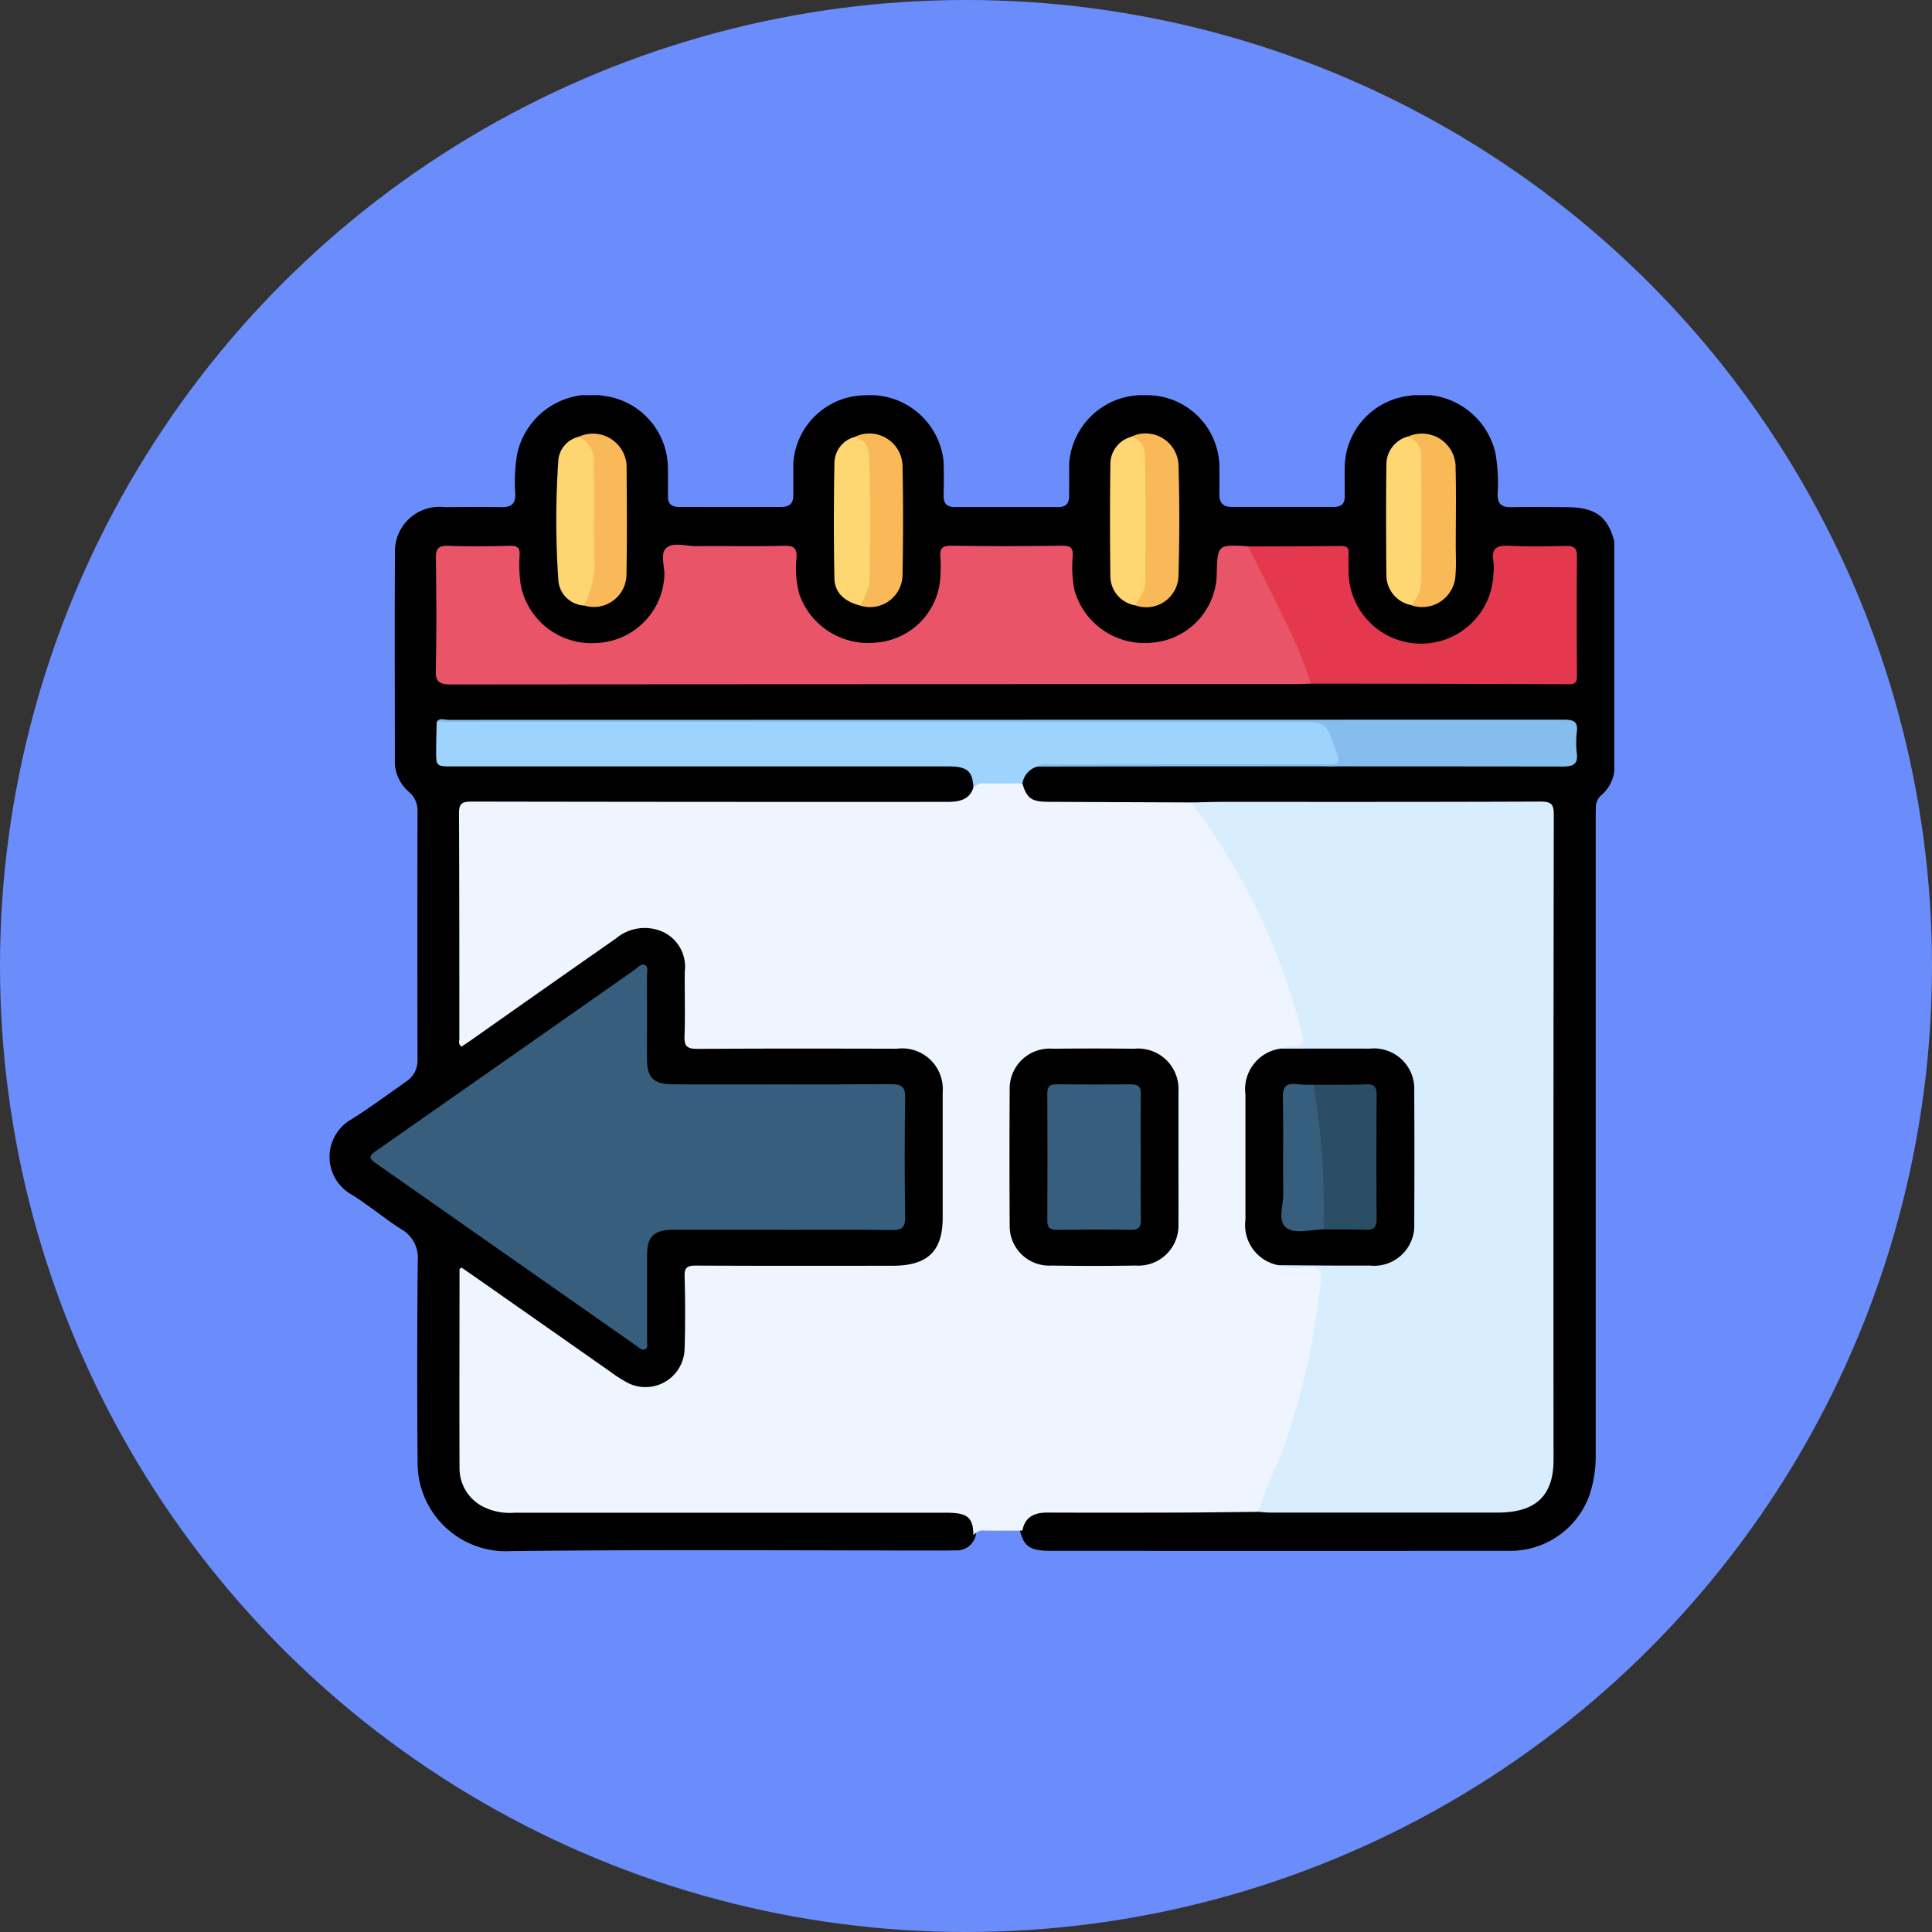 <svg xmlns="http://www.w3.org/2000/svg" xmlns:xlink="http://www.w3.org/1999/xlink" width="88" height="88" viewBox="0 0 88 88">
  <rect x="0" y="0" width="88" height="88" fill="#333333" stroke="none"/>
  <defs>
    <clipPath id="clip-path">
      <rect id="Rectángulo_43557" data-name="Rectángulo 43557" width="58.529" height="52.657" fill="none"/>
    </clipPath>
  </defs>
  <g id="Grupo_171340" data-name="Grupo 171340" transform="translate(-232 -2414)">
    <circle id="Elipse_4783" data-name="Elipse 4783" cx="44" cy="44" r="44" transform="translate(232 2414)" fill="#6b8dfc"/>
    <g id="Grupo_171339" data-name="Grupo 171339" transform="translate(247 2432)">
      <g id="Grupo_171339-2" data-name="Grupo 171339" transform="translate(0 0)" clip-path="url(#clip-path)">
        <path id="Trazado_169112" data-name="Trazado 169112" d="M58.528,6.661v10.48a1.725,1.725,0,0,1-.586,1.074.734.734,0,0,0-.253.582c-.009.234-.007.468-.007.7q0,14.337,0,28.675a5.7,5.7,0,0,1-.279,1.916,3.828,3.828,0,0,1-3.7,2.55q-10.416.008-20.83,0c-.957,0-1.228-.185-1.415-.921a1.13,1.13,0,0,1,1.031-.994,2.085,2.085,0,0,1,.452-.042c3.128,0,6.255-.019,9.383.007,3.6-.032,7.192-.006,10.788-.014,1.772,0,2.489-.665,2.49-2.355q.01-14.4,0-28.79c0-.789-.024-.811-.869-.811q-7.249,0-14.5,0c-.285,0-.571,0-.856-.017-2.177.024-4.354.016-6.532,0-.835,0-1.151-.239-1.385-.932.089-.636.274-.837.913-.995.342-.014.684-.009,1.027-.008,7.4.017,14.794-.032,22.191-.024,1.036,0,1.044-.011,1.036-.994-.006-.776-.041-.813-.878-.814Q30.793,14.9,5.835,14.919c-.242,0-.5-.05-.689.164a2.847,2.847,0,0,0-.072,1.281c.009.237.16.347.4.37s.494.018.741.018H27.555c.267,0,.533-.008.8.008.784.046,1.059.321,1.094,1.087-.081.509-.462.715-.937.815a4.686,4.686,0,0,1-.968.046H7.334c-.171,0-.342,0-.514,0-.706.009-.754.046-.754.7q-.006,4.672,0,9.345c0,.171-.082.41.114.493s.34-.12.488-.224c1.941-1.362,3.879-2.728,5.828-4.08a5.417,5.417,0,0,1,1.115-.65,1.894,1.894,0,0,1,2.717,1.629c.042.989.006,1.98.012,2.971,0,.687.04.723.786.724q4.338.005,8.677,0a2.236,2.236,0,0,1,1.858.768,1.842,1.842,0,0,1,.435,1.2c.006,2.07.019,4.141,0,6.212a1.936,1.936,0,0,1-2.141,1.975c-2.892.011-5.784,0-8.677,0-.907,0-.932.026-.934.872,0,.864,0,1.728,0,2.593a1.841,1.841,0,0,1-1,1.812,2.14,2.14,0,0,1-2.264-.186c-1.2-.8-2.361-1.642-3.538-2.467-.978-.686-1.954-1.376-2.94-2.052-.131-.089-.258-.268-.438-.181-.149.073-.093.261-.093.4,0,2.647-.019,5.294.005,7.941.013,1.477.787,2.177,2.333,2.177h19.01a6.387,6.387,0,0,1,.969.037c.8.123,1.07.425,1.06,1.2a.888.888,0,0,1-.944.7c-.229.01-.457.007-.685.007-6.508,0-13.017-.046-19.523.026a4.024,4.024,0,0,1-4.275-4.04q-.037-4.592.007-9.183a1.5,1.5,0,0,0-.76-1.444c-.773-.491-1.472-1.088-2.25-1.57A1.966,1.966,0,0,1,1,32.989c.853-.538,1.665-1.139,2.489-1.719a1.133,1.133,0,0,0,.528-1.01q-.011-5.645,0-11.29a1.106,1.106,0,0,0-.4-.909A1.824,1.824,0,0,1,2.985,16.6c0-3.133-.016-6.266.005-9.4A2.028,2.028,0,0,1,5.26,5.1c.856-.008,1.713-.015,2.569,0,.462.01.651-.152.641-.6a7.737,7.737,0,0,1,.087-1.83A3.426,3.426,0,0,1,12.514.031a3.335,3.335,0,0,1,2.906,3.2c.012.468,0,.936.007,1.4,0,.313.157.458.489.459q2.34.007,4.681,0c.393,0,.537-.192.538-.539,0-.486,0-.972,0-1.459A3.309,3.309,0,0,1,24.385.005a3.364,3.364,0,0,1,3.591,2.989c.022.522.013,1.045.005,1.567-.006.351.123.537.525.536,1.56,0,3.121,0,4.681,0,.361,0,.511-.164.51-.5,0-.486.007-.972,0-1.458A3.355,3.355,0,0,1,37.2,0a3.3,3.3,0,0,1,3.34,3.168q.007.675,0,1.35c0,.371.149.571.568.572,1.542,0,3.083,0,4.624,0,.357,0,.523-.137.52-.481,0-.468-.01-.937,0-1.4A3.318,3.318,0,0,1,49.18.029a3.429,3.429,0,0,1,3.935,2.608,8.2,8.2,0,0,1,.1,1.884c0,.409.159.587.6.58.856-.014,1.713-.008,2.569,0,1.281.009,1.853.428,2.145,1.563" transform="translate(0 0)"/>
        <path id="Trazado_169113" data-name="Trazado 169113" d="M37.059,69.883c-.568,0-1.136.007-1.7,0a.543.543,0,0,0-.536.215c-.008-.812-.259-1.027-1.216-1.028q-9.847,0-19.695,0a2.706,2.706,0,0,1-1.479-.306,1.962,1.962,0,0,1-1.015-1.715c-.013-3.025,0-6.05,0-9.075,0-.01.026-.021.093-.07.329.228.675.466,1.018.707q2.887,2.023,5.774,4.047a5.351,5.351,0,0,0,.61.4,1.783,1.783,0,0,0,2.757-1.474c.034-1.1.029-2.2,0-3.295-.009-.388.122-.478.514-.476,2.987.015,5.975.01,8.962.007,1.59,0,2.278-.662,2.279-2.179q0-2.863,0-5.726a1.851,1.851,0,0,0-2.083-1.98c-3.026-.007-6.051-.013-9.077.008-.472,0-.612-.111-.6-.562.037-.989,0-1.98.014-2.97a1.754,1.754,0,0,0-1-1.8,2.031,2.031,0,0,0-2.133.3Q15.27,45.2,12,47.507c-.164.115-.332.225-.491.332-.165-.118-.1-.255-.1-.367,0-3.421,0-6.842-.015-10.263,0-.43.123-.532.567-.531q10.818.02,21.635.013c.551,0,1.033-.064,1.227-.646.021-.153.1-.291.263-.3a3.773,3.773,0,0,1,1.97.111c.2.675.417.829,1.173.833q3.3.016,6.6.028a6.973,6.973,0,0,1,1.2,1.569,29.332,29.332,0,0,1,3.849,8.724c.032.122.065.244.086.369.061.373-.076.6-.505.6a1.476,1.476,0,0,0-.667.11c-1.1.429-1.394.836-1.4,1.961,0,1.884.02,3.769-.01,5.652a1.845,1.845,0,0,0,1.356,1.951,3.77,3.77,0,0,0,1.3.089c.679.026.831.15.764.833a29.49,29.49,0,0,1-.613,3.842,30.23,30.23,0,0,1-1.928,5.813,2.6,2.6,0,0,1-.461.8c-1.213.011-2.425.029-3.638.033-1.992.005-3.984.008-5.976,0-.621,0-1.018.222-1.131.821" transform="translate(-5.487 -18.167)" fill="#eef5fe"/>
        <path id="Trazado_169114" data-name="Trazado 169114" d="M79.881,48.977a1.087,1.087,0,0,1,.259-.088c.848-.066.854-.066.635-.867a29.284,29.284,0,0,0-4.571-9.7c-.126-.171-.306-.325-.319-.558.456-.009.911-.026,1.367-.026,4.814,0,9.628.007,14.442-.014.516,0,.618.131.617.6Q92.288,53.009,92.3,67.7c0,1.646-.807,2.409-2.546,2.41q-5.167,0-10.332,0c-.189,0-.377-.022-.566-.033a23.031,23.031,0,0,1,.991-2.5,31.481,31.481,0,0,0,1.519-5.643c.125-.774.225-1.552.345-2.327.077-.494-.078-.717-.662-.678a2.382,2.382,0,0,1-1.28-.083c.205-.219.486-.175.745-.177,1.12-.008,2.241,0,3.362-.005,1.223-.008,1.878-.615,1.882-1.754q.011-2.993,0-5.986a1.632,1.632,0,0,0-1.827-1.756c-1.1-.019-2.2,0-3.3-.008-.259,0-.54.043-.743-.18" transform="translate(-36.538 -19.214)" fill="#d8edfe"/>
        <path id="Trazado_169115" data-name="Trazado 169115" d="M22.379,64.942q-2.482,0-4.964,0c-.888,0-1.2.3-1.2,1.139,0,1.314,0,2.627,0,3.941,0,.12.054.279-.069.351-.159.092-.283-.054-.4-.135Q9.787,66.067,3.833,61.894c-.332-.232-.251-.343.024-.536q5.89-4.118,11.773-8.246c.146-.1.3-.307.48-.231s.1.32.1.488c.007,1.259,0,2.519,0,3.779,0,.884.3,1.17,1.222,1.17,3.29,0,6.58.012,9.87-.01.526,0,.678.135.669.633q-.045,2.7,0,5.4c.007.465-.112.625-.63.615-1.654-.031-3.309-.011-4.964-.011" transform="translate(-1.741 -26.927)" fill="#375e7d"/>
        <path id="Trazado_169116" data-name="Trazado 169116" d="M49.215,20.21c-.208.008-.417.022-.626.022q-19.265,0-38.529.015c-.58,0-.721-.134-.708-.675.041-1.691.027-3.384.006-5.077-.005-.413.095-.581.568-.564.931.032,1.865.025,2.8,0,.357-.009.458.1.446.427a6.274,6.274,0,0,0,.058,1.4,3.285,3.285,0,0,0,3.471,2.6,3.226,3.226,0,0,0,3.064-3.079c.01-.427-.2-.988.088-1.247.307-.279.9-.081,1.374-.086,1.332-.013,2.664.017,4-.016.473-.012.573.143.557.55a4.594,4.594,0,0,0,.128,1.66,3.327,3.327,0,0,0,3.5,2.2,3.175,3.175,0,0,0,2.926-3.023,6.483,6.483,0,0,0,0-.864c-.039-.383.065-.533.519-.526,1.674.027,3.349.021,5.023,0,.368,0,.5.084.487.447a5.413,5.413,0,0,0,.084,1.611,3.313,3.313,0,0,0,3.442,2.364,3.2,3.2,0,0,0,3.023-2.941c0-.072.007-.144.009-.215.036-1.319.036-1.319,1.441-1.239a10.665,10.665,0,0,1,1.324,2.315c.556,1.084,1.049,2.2,1.5,3.327.077.2.222.394.036.606" transform="translate(-4.503 -7.071)" fill="#ea5468"/>
        <path id="Trazado_169117" data-name="Trazado 169117" d="M36.089,33.062c-.565,0-1.129,0-1.693,0a.565.565,0,0,0-.54.2c-.034-.765-.277-.977-1.146-.977q-11.274,0-22.549,0c-.778,0-.781,0-.777-.73,0-.431.017-.863.025-1.294a1.242,1.242,0,0,1,.615-.052q19.62,0,39.24,0c.828,0,.851.024,1.1.787.494,1.515.251,1.261-.976,1.261q-5.989,0-11.977,0a2.195,2.195,0,0,0-.623.031.942.942,0,0,0-.7.784" transform="translate(-4.518 -15.376)" fill="#9ed3fd"/>
        <path id="Trazado_169118" data-name="Trazado 169118" d="M83.582,20.256a19.178,19.178,0,0,0-1.246-2.987c-.516-1.1-1.072-2.175-1.61-3.262,1.406-.006,2.811-.008,4.217-.025.276,0,.369.09.353.343-.017.287,0,.575,0,.863a3.3,3.3,0,0,0,6.595.12,2.994,2.994,0,0,0,0-.647c-.1-.59.177-.716.747-.687.852.044,1.71.024,2.565.006.37-.007.5.112.494.467-.015,1.816-.01,3.633,0,5.448,0,.257-.04.39-.366.388q-5.871-.024-11.742-.028" transform="translate(-38.869 -7.116)" fill="#e4384f"/>
        <path id="Trazado_169119" data-name="Trazado 169119" d="M36.812,32.22c.2-.162.438-.088.658-.088q6.192-.007,12.385,0c.734,0,.745-.014.527-.646-.442-1.287-.442-1.286-1.911-1.287l-39.038,0c.136-.2.344-.092.512-.092q25.419-.005,50.837-.009c.481,0,.637.12.583.565a4.074,4.074,0,0,0,0,.97c.06.493-.161.6-.648.6q-11.526-.015-23.051,0c-.285,0-.57,0-.856,0" transform="translate(-4.542 -15.318)" fill="#84bdee"/>
        <path id="Trazado_169120" data-name="Trazado 169120" d="M94.757,3.734a1.536,1.536,0,0,1,2.169,1.454c.03,1.168.008,2.337.007,3.505,0,.449.025.9-.012,1.348a1.522,1.522,0,0,1-2.015,1.376c.561-2.086.163-4.211.288-6.315a2.469,2.469,0,0,0-.437-1.368" transform="translate(-45.625 -1.848)" fill="#f9b957"/>
        <path id="Trazado_169121" data-name="Trazado 169121" d="M21.2,11.525a1.242,1.242,0,0,1-1.162-1.148,40.167,40.167,0,0,1,0-5.479,1.2,1.2,0,0,1,.921-1.055c.315-.1.451.111.575.313a2.12,2.12,0,0,1,.3,1.137c0,1.562.015,3.125-.007,4.687a1.738,1.738,0,0,1-.625,1.546" transform="translate(-9.606 -1.944)" fill="#fdd671"/>
        <path id="Trazado_169122" data-name="Trazado 169122" d="M22.148,11.4a4.167,4.167,0,0,0,.468-2.283c-.034-1.366.015-2.734-.022-4.1a1.245,1.245,0,0,0-.685-1.3,1.538,1.538,0,0,1,2.18,1.3c.012,1.684.027,3.37-.008,5.053A1.486,1.486,0,0,1,22.148,11.4" transform="translate(-10.549 -1.823)" fill="#fab958"/>
        <path id="Trazado_169123" data-name="Trazado 169123" d="M70.391,3.753a1.5,1.5,0,0,1,2.178,1.216c.055,1.719.05,3.442,0,5.161a1.469,1.469,0,0,1-1.958,1.291c-.017-.051-.049-.106-.026-.156a7.755,7.755,0,0,0,.307-3.28c.028-.858-.012-1.717.011-2.575a2.329,2.329,0,0,0-.515-1.656" transform="translate(-33.893 -1.846)" fill="#fab958"/>
        <path id="Trazado_169124" data-name="Trazado 169124" d="M46.15,3.75a1.511,1.511,0,0,1,2.18,1.289c.034,1.671.031,3.343,0,5.014a1.482,1.482,0,0,1-1.951,1.371c-.013-.034-.04-.074-.029-.1.566-1.5.232-3.047.312-4.572.026-.5-.006-1,.006-1.5a2.325,2.325,0,0,0-.52-1.5" transform="translate(-22.221 -1.847)" fill="#fab958"/>
        <path id="Trazado_169125" data-name="Trazado 169125" d="M45.27,3.878c.651.173.659.732.67,1.179.043,1.78.024,3.562.012,5.343a2.611,2.611,0,0,1-.451,1.152c-.691-.178-1.14-.582-1.153-1.223-.035-1.759-.032-3.519,0-5.279a1.242,1.242,0,0,1,.925-1.173" transform="translate(-21.341 -1.975)" fill="#fed672"/>
        <path id="Trazado_169126" data-name="Trazado 169126" d="M93.826,3.845a.956.956,0,0,1,.6,1c.021,1.867.013,3.734.006,5.6a1.711,1.711,0,0,1-.453,1.077,1.391,1.391,0,0,1-1.137-1.361c-.017-1.671-.022-3.343,0-5.013a1.323,1.323,0,0,1,.986-1.309" transform="translate(-44.694 -1.959)" fill="#fed672"/>
        <path id="Trazado_169127" data-name="Trazado 169127" d="M69.519,3.886c.613.121.65.641.659,1.041.043,1.864.024,3.729.015,5.594,0,.392-.3.689-.452,1.033a1.356,1.356,0,0,1-1.144-1.3q-.034-2.565,0-5.131a1.283,1.283,0,0,1,.921-1.238" transform="translate(-33.021 -1.979)" fill="#fed672"/>
        <path id="Trazado_169128" data-name="Trazado 169128" d="M67.446,65.624c0,1.008.007,2.015,0,3.023A1.823,1.823,0,0,1,65.5,70.539q-1.911.032-3.822,0a1.8,1.8,0,0,1-1.918-1.856q-.019-3.077,0-6.155a1.82,1.82,0,0,1,1.969-1.865q1.854-.02,3.708,0a1.841,1.841,0,0,1,2.01,1.939c0,.036,0,.072,0,.108v2.915" transform="translate(-28.77 -30.895)"/>
        <path id="Trazado_169129" data-name="Trazado 169129" d="M82.091,60.662c1.349,0,2.7-.007,4.047,0a1.836,1.836,0,0,1,2.027,1.919q.015,3.021,0,6.043a1.83,1.83,0,0,1-2.028,1.918c-1.387.01-2.774-.008-4.161-.015a1.862,1.862,0,0,1-1.5-2.07q0-2.855,0-5.709a1.865,1.865,0,0,1,1.616-2.088" transform="translate(-38.748 -30.898)"/>
        <path id="Trazado_169130" data-name="Trazado 169130" d="M67.329,67.318c0,.934-.01,1.868.006,2.8.006.33-.073.492-.469.485-1.119-.02-2.24-.014-3.36,0-.318,0-.433-.1-.432-.408q.014-2.91,0-5.821c0-.308.125-.406.438-.4,1.12.011,2.24.013,3.36,0,.346,0,.467.109.462.437-.016.97-.006,1.94-.006,2.91" transform="translate(-30.37 -32.585)" fill="#375e7d"/>
        <path id="Trazado_169131" data-name="Trazado 169131" d="M86.341,63.994c.8,0,1.6.006,2.4-.02.389-.013.481.139.478.477-.012,1.89-.016,3.78,0,5.67,0,.393-.151.5-.535.48-.626-.025-1.255-.013-1.882-.016a.862.862,0,0,1-.176-.662,29.345,29.345,0,0,0-.372-5.311.678.678,0,0,1,.088-.618" transform="translate(-41.515 -32.586)" fill="#2b4d66"/>
        <path id="Trazado_169132" data-name="Trazado 169132" d="M85.1,63.978a33.234,33.234,0,0,1,.46,6.592c-.583,0-1.31.235-1.706-.087s-.12-1.013-.128-1.541c-.02-1.45.012-2.9-.018-4.351-.01-.478.111-.709.655-.634a6.443,6.443,0,0,0,.736.022" transform="translate(-40.275 -32.571)" fill="#375e7c"/>
      </g>
    </g>
  </g>
</svg>
